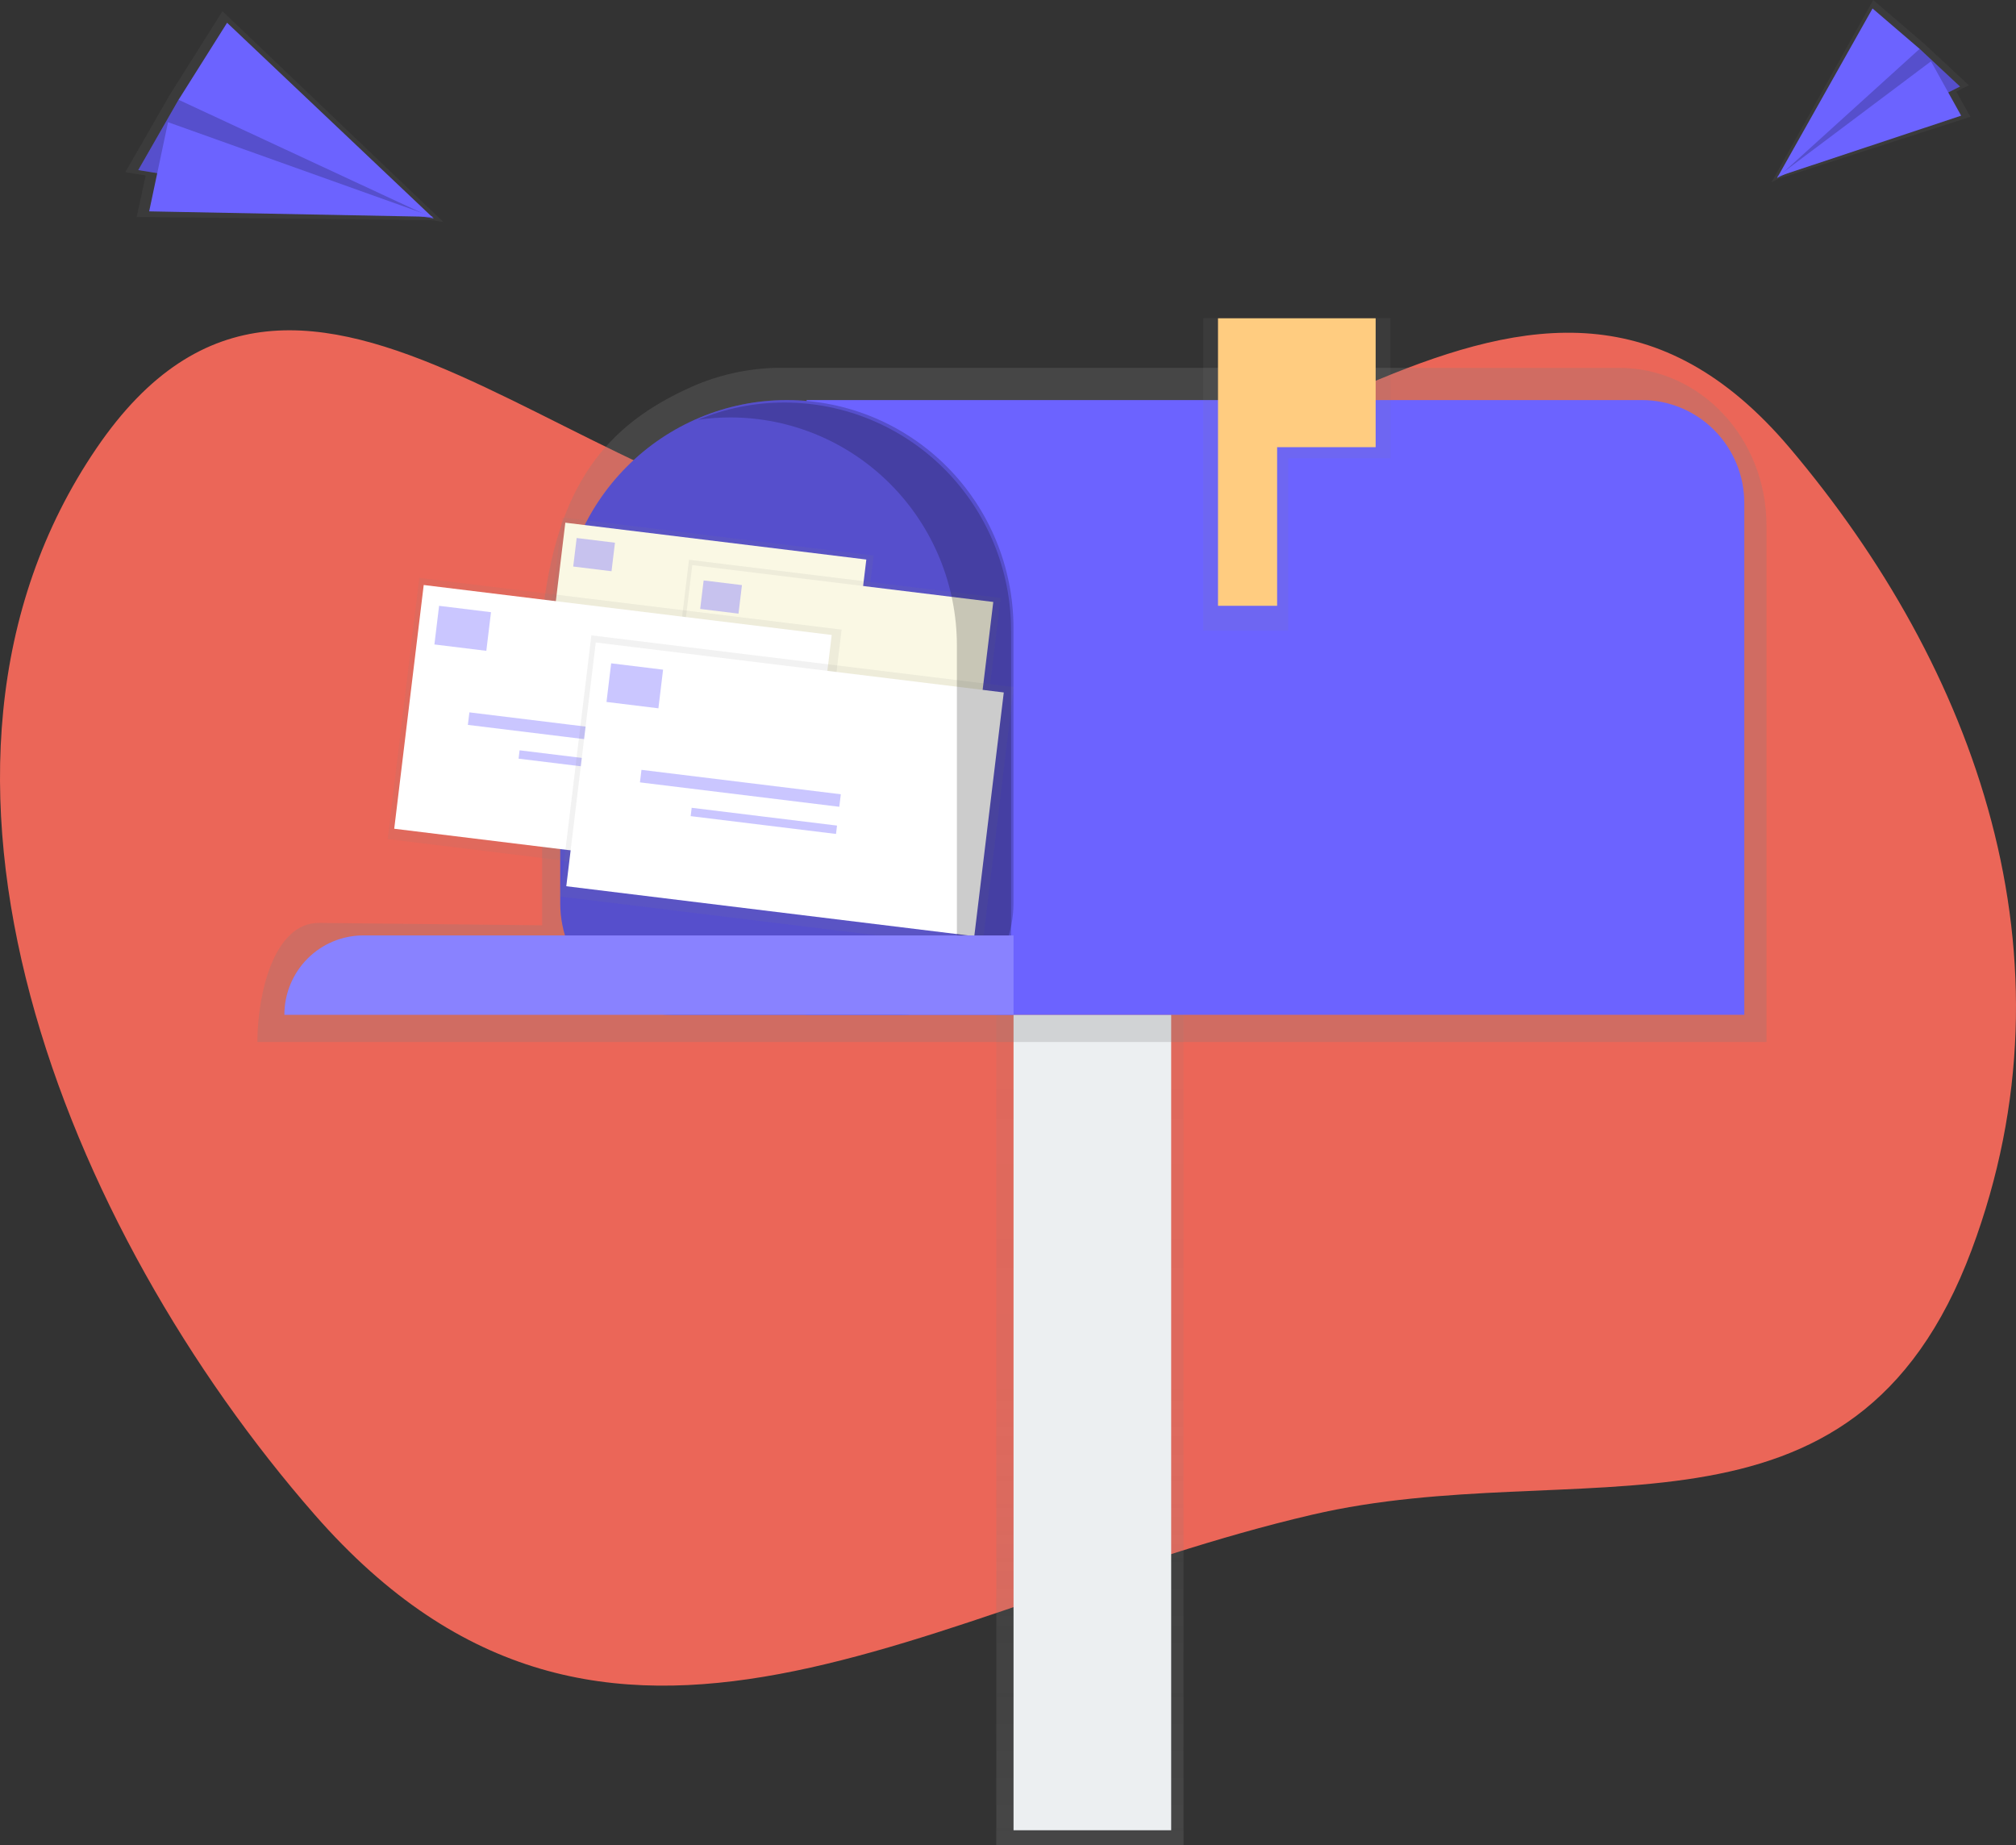 <svg width="177" height="162" viewBox="0 0 177 162" fill="none" xmlns="http://www.w3.org/2000/svg">
<rect x="0" y="0" width="177" height="162" fill="#333333" stroke="none"/>
<path d="M27.632 132.993C5.842 108.075 -10.774 67.614 8.478 39.346C26.905 12.291 51.464 46.817 79.165 47.1C109.706 47.411 134.495 12.552 157.148 39.346C173.407 58.576 182.732 83.97 173.11 109.73C162.724 137.536 138.486 127.565 115.192 132.993C81.528 140.837 53.375 162.431 27.632 132.993Z" fill="#EB6658"/>
<g clip-path="url(#clip0)">
<path d="M103.91 89.097H87.474V162H103.91V89.097Z" fill="url(#paint0_linear)"/>
<path d="M102.827 89.097H88.986V160.696H102.827V89.097Z" fill="#ECEFF1"/>
<path d="M142.147 32.297H68.125C65.58 32.362 63.073 32.925 60.741 33.953C53.217 37.308 48.837 42.575 47.6 54.256V81.241L27.986 81.032C24.042 81.032 22.6 87.272 22.6 91.49H155.093V46.14C155.093 38.495 149.305 32.297 142.147 32.297Z" fill="url(#paint1_linear)"/>
<path d="M70.819 35.126H144.161C146.544 35.126 148.829 36.078 150.514 37.774C152.199 39.469 153.146 41.769 153.146 44.166V89.097H70.819V35.126Z" fill="#6C63FF"/>
<path d="M69.085 35.126C74.362 35.126 79.423 37.235 83.155 40.99C86.886 44.744 88.982 49.837 88.982 55.147V79.299C88.982 81.897 87.956 84.389 86.13 86.227C84.304 88.064 81.827 89.097 79.245 89.097H58.926C56.343 89.097 53.867 88.064 52.041 86.227C50.214 84.389 49.188 81.897 49.188 79.299V55.147C49.188 49.837 51.285 44.744 55.016 40.99C58.748 37.235 63.808 35.126 69.085 35.126V35.126Z" fill="#6C63FF"/>
<path opacity="0.2" d="M69.085 35.126C74.362 35.126 79.423 37.235 83.155 40.99C86.886 44.744 88.982 49.837 88.982 55.147V79.299C88.982 81.897 87.956 84.389 86.13 86.227C84.304 88.064 81.827 89.097 79.245 89.097H58.926C56.343 89.097 53.867 88.064 52.041 86.227C50.214 84.389 49.188 81.897 49.188 79.299V55.147C49.188 49.837 51.285 44.744 55.016 40.99C58.748 37.235 63.808 35.126 69.085 35.126V35.126Z" fill="black"/>
<path d="M122.078 27.946H111.806H105.642V40.237V55.364H113.102V40.237H122.078V27.946Z" fill="url(#paint2_linear)"/>
<path d="M120.779 27.946H112.128H106.938V39.262V53.189H112.128V39.262H120.779V27.946Z" fill="#FFCC80"/>
<path d="M49.35 45.429L47.304 62.345L74.658 65.695L76.704 48.779L49.35 45.429Z" fill="url(#paint3_linear)"/>
<path d="M49.634 45.891L47.725 61.677L74.151 64.914L76.061 49.127L49.634 45.891Z" fill="#FAF8E4"/>
<g opacity="0.6">
<path opacity="0.6" d="M50.327 49.742L53.69 50.154L53.993 47.65L50.63 47.238L50.327 49.742Z" fill="#6C63FF"/>
<path opacity="0.6" d="M52.496 54.949L65.407 56.531L65.505 55.719L52.594 54.138L52.496 54.949Z" fill="#6C63FF"/>
<path opacity="0.6" d="M55.78 57.138L65.194 58.291L65.26 57.751L55.846 56.597L55.78 57.138Z" fill="#6C63FF"/>
</g>
<path d="M60.495 49.15L58.448 66.066L85.802 69.416L87.849 52.5L60.495 49.15Z" fill="url(#paint4_linear)"/>
<path d="M60.78 49.614L58.87 65.4L85.297 68.637L87.207 52.851L60.78 49.614Z" fill="#FAF8E4"/>
<g opacity="0.6">
<path opacity="0.6" d="M61.475 53.465L64.838 53.877L65.141 51.373L61.778 50.961L61.475 53.465Z" fill="#6C63FF"/>
<path opacity="0.6" d="M63.644 58.673L76.555 60.254L76.653 59.443L63.742 57.861L63.644 58.673Z" fill="#6C63FF"/>
<path opacity="0.6" d="M66.924 60.861L76.338 62.014L76.403 61.474L66.989 60.321L66.924 60.861Z" fill="#6C63FF"/>
</g>
<path d="M36.813 50.74L34.039 73.67L71.117 78.211L73.89 55.282L36.813 50.74Z" fill="url(#paint5_linear)"/>
<path d="M37.201 51.363L34.612 72.763L70.433 77.151L73.022 55.75L37.201 51.363Z" fill="white"/>
<g opacity="0.6">
<path opacity="0.6" d="M38.14 56.584L42.698 57.143L43.109 53.75L38.551 53.191L38.14 56.584Z" fill="#6C63FF"/>
<path opacity="0.6" d="M41.077 63.646L58.579 65.789L58.712 64.689L41.211 62.545L41.077 63.646Z" fill="#6C63FF"/>
<path opacity="0.6" d="M45.53 66.611L58.292 68.174L58.381 67.439L45.619 65.876L45.53 66.611Z" fill="#6C63FF"/>
</g>
<path d="M51.922 55.784L49.148 78.713L86.226 83.255L89 60.325L51.922 55.784Z" fill="url(#paint6_linear)"/>
<path d="M52.308 56.41L49.719 77.811L85.54 82.198L88.129 60.798L52.308 56.41Z" fill="white"/>
<g opacity="0.6">
<path opacity="0.6" d="M53.249 61.631L57.807 62.19L58.217 58.797L53.659 58.239L53.249 61.631Z" fill="#6C63FF"/>
<path opacity="0.6" d="M56.186 68.693L73.688 70.836L73.821 69.736L56.319 67.592L56.186 68.693Z" fill="#6C63FF"/>
<path opacity="0.6" d="M60.639 71.657L73.4 73.221L73.489 72.486L60.727 70.923L60.639 71.657Z" fill="#6C63FF"/>
</g>
<path opacity="0.2" d="M68.873 35.343C66.27 35.341 63.692 35.855 61.286 36.855C62.223 36.719 63.169 36.651 64.115 36.65V36.65C66.728 36.65 69.316 37.168 71.73 38.174C74.144 39.18 76.337 40.655 78.184 42.514C80.032 44.373 81.498 46.58 82.498 49.009C83.498 51.438 84.012 54.042 84.012 56.671V88.45H88.769V55.364C88.769 50.054 86.673 44.962 82.942 41.208C79.21 37.453 74.15 35.343 68.873 35.343Z" fill="black"/>
<path d="M31.89 82.132H88.986V89.097H24.969C24.969 87.25 25.698 85.478 26.996 84.172C28.294 82.866 30.055 82.132 31.89 82.132V82.132Z" fill="#6C63FF"/>
<path opacity="0.2" d="M31.89 82.132H88.986V89.097H24.969C24.969 87.25 25.698 85.478 26.996 84.172C28.294 82.866 30.055 82.132 31.89 82.132V82.132Z" fill="white"/>
<path d="M156.184 15.685L155.528 16.007L155.603 15.872L155.546 15.889L155.628 15.829L164.466 0L168.985 3.878L172.863 7.489L171.75 8.036L173 10.256L156.184 15.685Z" fill="url(#paint7_linear)"/>
<path d="M168.539 4.291L172.081 7.598L156.021 15.632L164.568 4.609L168.539 4.291Z" fill="#6C63FF"/>
<path opacity="0.2" d="M168.539 4.291L172.081 7.598L156.021 15.632L164.568 4.609L168.539 4.291Z" fill="black"/>
<path d="M164.404 0.744L156.021 15.632L168.539 4.291L164.404 0.744Z" fill="#6C63FF"/>
<path d="M172.185 10.156L156.038 15.523L169.535 5.385L172.185 10.156Z" fill="#6C63FF"/>
<path d="M37.871 19.328L38.927 19.492L38.764 19.337H38.854L38.713 19.288L19.529 0.982L14.874 8.376L11 15.121L12.793 15.401L11.998 19.054L37.871 19.328Z" fill="url(#paint8_linear)"/>
<path d="M15.678 8.76L12.14 14.932L38.077 19.181L21.371 7.476L15.678 8.76Z" fill="#6C63FF"/>
<path opacity="0.2" d="M15.678 8.76L12.14 14.932L38.077 19.181L21.371 7.476L15.678 8.76Z" fill="black"/>
<path d="M19.938 1.998L38.077 19.181L15.678 8.76L19.938 1.998Z" fill="#6C63FF"/>
<path d="M13.096 18.558L38.006 19.038L14.752 10.727L13.096 18.558Z" fill="#6C63FF"/>
</g>
<defs>
<linearGradient id="paint0_linear" x1="95.692" y1="162" x2="95.692" y2="89.097" gradientUnits="userSpaceOnUse">
<stop stop-color="#808080" stop-opacity="0.25"/>
<stop offset="0.54" stop-color="#808080" stop-opacity="0.12"/>
<stop offset="1" stop-color="#808080" stop-opacity="0.1"/>
</linearGradient>
<linearGradient id="paint1_linear" x1="31590.5" y1="21449.7" x2="111080" y2="21449.7" gradientUnits="userSpaceOnUse">
<stop stop-color="#808080" stop-opacity="0.25"/>
<stop offset="0.54" stop-color="#808080" stop-opacity="0.12"/>
<stop offset="1" stop-color="#808080" stop-opacity="0.1"/>
</linearGradient>
<linearGradient id="paint2_linear" x1="7760.43" y1="6858.82" x2="7760.43" y2="3475.87" gradientUnits="userSpaceOnUse">
<stop stop-color="#808080" stop-opacity="0.25"/>
<stop offset="0.54" stop-color="#808080" stop-opacity="0.12"/>
<stop offset="1" stop-color="#808080" stop-opacity="0.1"/>
</linearGradient>
<linearGradient id="paint3_linear" x1="-5678.08" y1="10018.4" x2="-5419.62" y2="7908.15" gradientUnits="userSpaceOnUse">
<stop stop-color="#808080" stop-opacity="0.25"/>
<stop offset="0.54" stop-color="#808080" stop-opacity="0.12"/>
<stop offset="1" stop-color="#808080" stop-opacity="0.1"/>
</linearGradient>
<linearGradient id="paint4_linear" x1="-4848.46" y1="10417.8" x2="-4590" y2="8307.64" gradientUnits="userSpaceOnUse">
<stop stop-color="#808080" stop-opacity="0.25"/>
<stop offset="0.54" stop-color="#808080" stop-opacity="0.12"/>
<stop offset="1" stop-color="#808080" stop-opacity="0.1"/>
</linearGradient>
<linearGradient id="paint5_linear" x1="-8673.57" y1="15642.4" x2="-8198.7" y2="11765.3" gradientUnits="userSpaceOnUse">
<stop stop-color="#808080" stop-opacity="0.25"/>
<stop offset="0.54" stop-color="#808080" stop-opacity="0.12"/>
<stop offset="1" stop-color="#808080" stop-opacity="0.1"/>
</linearGradient>
<linearGradient id="paint6_linear" x1="-7143.63" y1="16375.2" x2="-6668.76" y2="12498" gradientUnits="userSpaceOnUse">
<stop stop-color="#808080" stop-opacity="0.25"/>
<stop offset="0.54" stop-color="#808080" stop-opacity="0.12"/>
<stop offset="1" stop-color="#808080" stop-opacity="0.1"/>
</linearGradient>
<linearGradient id="paint7_linear" x1="-2520.92" y1="12223.5" x2="-3242.24" y2="11610.4" gradientUnits="userSpaceOnUse">
<stop stop-color="#808080" stop-opacity="0.25"/>
<stop offset="0.54" stop-color="#808080" stop-opacity="0.12"/>
<stop offset="1" stop-color="#808080" stop-opacity="0.1"/>
</linearGradient>
<linearGradient id="paint8_linear" x1="1096.66" y1="14098.6" x2="1960.45" y2="12743.8" gradientUnits="userSpaceOnUse">
<stop stop-color="#808080" stop-opacity="0.25"/>
<stop offset="0.54" stop-color="#808080" stop-opacity="0.12"/>
<stop offset="1" stop-color="#808080" stop-opacity="0.1"/>
</linearGradient>
<clipPath id="clip0">
<rect x="11" width="162" height="162" fill="white"/>
</clipPath>
</defs>
</svg>
